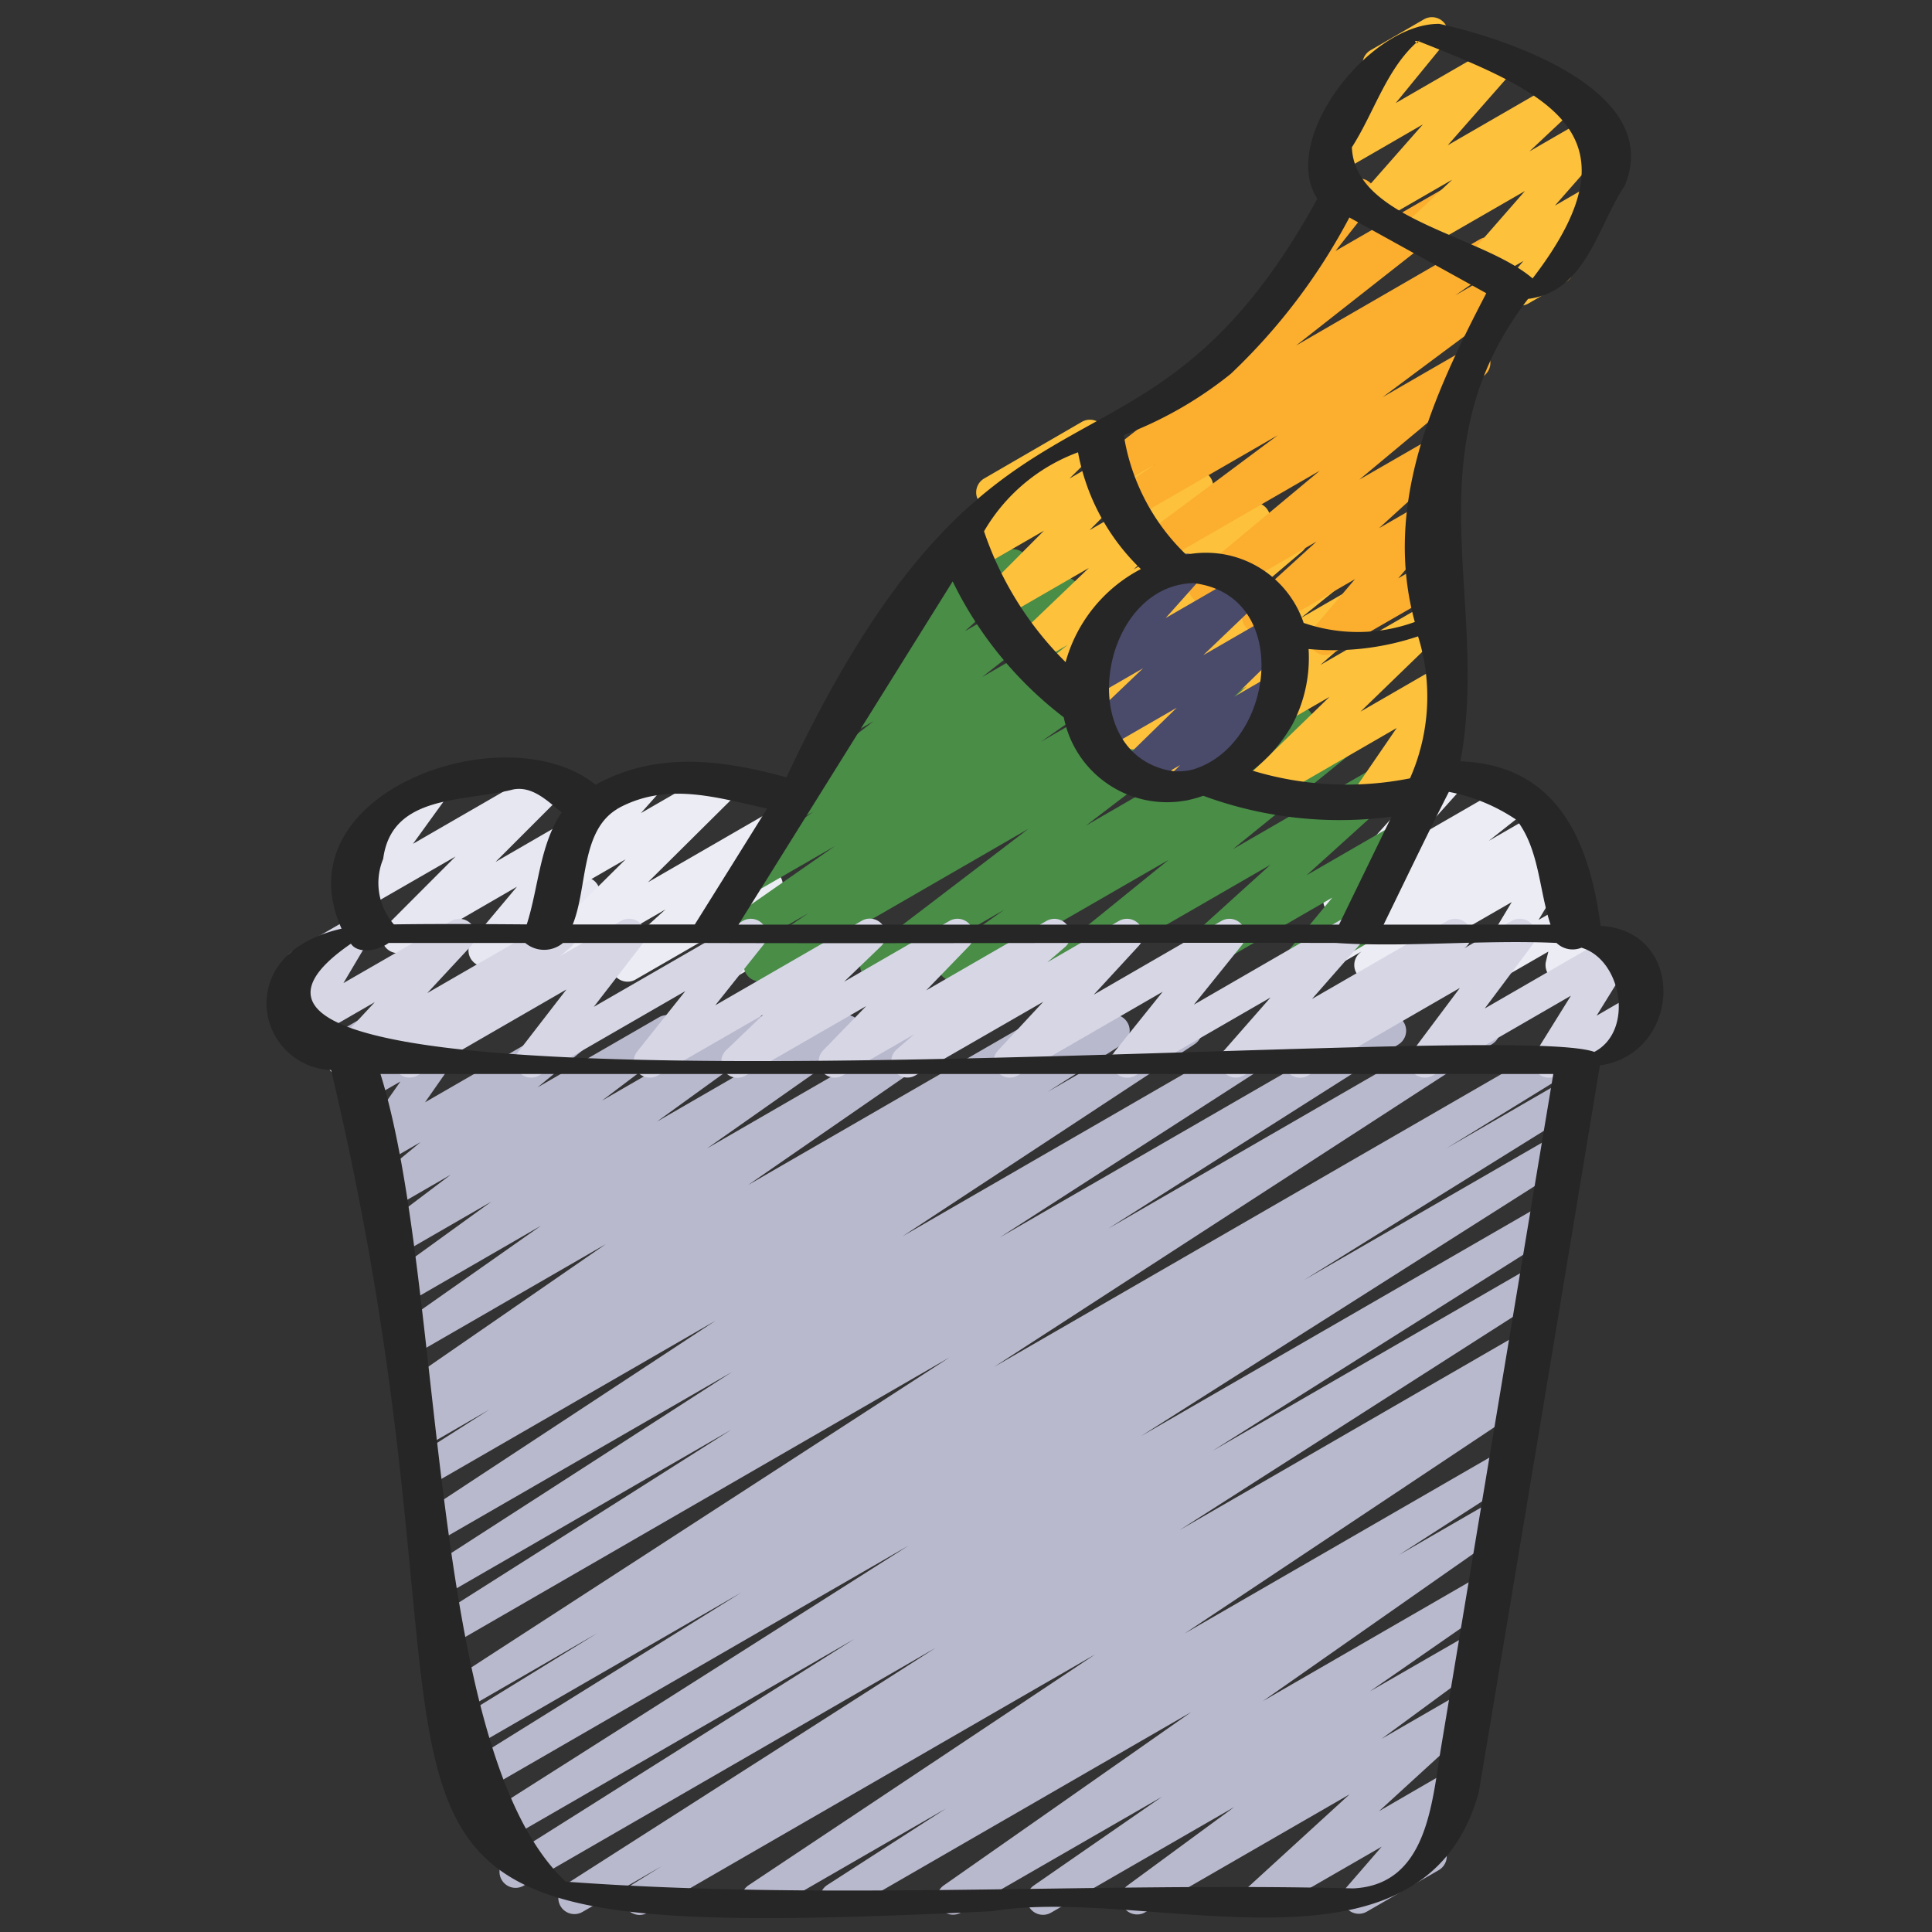 <svg id="Icons" height="512" viewBox="0 0 60 60" width="512" xmlns="http://www.w3.org/2000/svg"><rect x="0" y="0" width="60" height="60" fill="#333333" stroke="none"/><path d="m17.138 30.337a.5.5 0 0 1 -.452-.714l.314-.653-1.7.978a.5.5 0 0 1 -.634-.754l1.389-1.656-3.457 2a.5.5 0 0 1 -.6-.786l2.148-2.152-2.846 1.64a.5.5 0 0 1 -.655-.725l1.041-1.44a.509.509 0 0 1 -.472-.249.5.5 0 0 1 .183-.682l1.745-1.007a.5.5 0 0 1 .655.725l-.971 1.343 4.115-2.376a.5.5 0 0 1 .6.786l-2.151 2.152 2.61-1.509a.5.5 0 0 1 .633.754l-1.383 1.656.635-.366a.5.5 0 0 1 .7.646l-.419.882a.5.5 0 0 1 .125.917l-.9.523a.509.509 0 0 1 -.253.067z" fill="#e7e7f2"/><path d="m19.488 30.487a.5.5 0 0 1 -.336-.87l1.514-1.373-3.386 1.956a.5.5 0 0 1 -.6-.788l2.749-2.725-1.706.984a.5.5 0 0 1 -.623-.771l.783-.881a.5.5 0 0 1 -.141-.92l2.045-1.181a.5.5 0 0 1 .623.765l-.505.568 2.366-1.365a.5.5 0 0 1 .6.788l-2.749 2.726 4.091-2.361a.5.5 0 0 1 .586.8l-1.515 1.374.272-.156a.494.494 0 0 1 .6.072.5.5 0 0 1 .1.594l-.8 1.512a.477.477 0 0 1 .1.122.5.5 0 0 1 -.182.684l-.619.358a.5.5 0 0 1 -.693-.666l.5-.943-2.824 1.63a.489.489 0 0 1 -.25.067z" fill="#ececf4"/><path d="m42.559 30.47a.5.5 0 0 1 -.31-.893l.033-.026-1.475.851a.5.5 0 0 1 -.561-.825l1.415-1.118a.5.5 0 0 1 -.438-.83l2.467-2.746a.5.5 0 0 1 .191-.67l.925-.534a.5.5 0 0 1 .622.766l-1.358 1.511 2.821-1.628a.5.5 0 0 1 .56.825l-1.215.96 1.578-.91a.5.5 0 0 1 .56.825l-.128.1a.5.5 0 0 1 .557.741l-1.022 1.7.819-.469a.5.5 0 0 1 .735.551l-.142.581a.5.5 0 0 1 .045.89l-.491.283a.5.5 0 0 1 -.55-.034.5.5 0 0 1 -.185-.518l.073-.3-1.48.853a.5.5 0 0 1 -.678-.69l1.021-1.7-4.139 2.384a.5.5 0 0 1 -.25.07z" fill="#ececf4"/><path d="m23.6 30.479a.5.5 0 0 1 -.28-.915l1.79-1.207-2.449 1.413a.5.5 0 0 1 -.536-.843l3.805-2.652-2.492 1.438a.5.5 0 0 1 -.538-.841l2.363-1.666-.408.234a.5.5 0 0 1 -.558-.826l2.828-2.214-.581.335a.5.5 0 0 1 -.589-.8l2.061-1.894a.5.5 0 0 1 -.4-.8l1.46-1.949a.5.5 0 0 1 .213-.623l.537-.311a.5.5 0 0 1 .651.733l-.6.8 1.332-.769a.5.5 0 0 1 .589.8l-1.828 1.678 2.805-1.621a.5.5 0 0 1 .559.827l-2.834 2.221 3.809-2.2a.5.5 0 0 1 .538.841l-2.357 1.662 3.11-1.791a.5.5 0 0 1 .536.843l-3.808 2.653 4.7-2.711a.5.5 0 0 1 .53.847l-1.784 1.2 2.43-1.4a.5.5 0 0 1 .553.83l-5.033 3.839 6.326-3.653a.5.5 0 0 1 .539.841l-1.851 1.31 2.547-1.47a.5.5 0 0 1 .565.821l-3.56 2.882 4.741-2.737a.5.5 0 0 1 .585.8l-3.038 2.747 2.709-1.564a.5.5 0 0 1 .635.752l-1.677 2.031a.5.5 0 0 1 .167.926l-1.869 1.074a.5.5 0 0 1 -.635-.752l1.468-1.772-4.376 2.529a.5.5 0 0 1 -.585-.8l3.038-2.748-6.153 3.55a.5.5 0 0 1 -.565-.821l3.556-2.881-6.417 3.7a.5.5 0 0 1 -.539-.841l1.851-1.31-3.729 2.156a.5.5 0 0 1 -.553-.83l5.033-3.839-8.09 4.671a.494.494 0 0 1 -.247.067z" fill="#498d47"/><path d="m42.424 25.381a.5.5 0 0 1 -.412-.783l1.363-1.989-4.118 2.378a.5.5 0 0 1 -.6-.792l2.631-2.552-4.244 2.45a.5.5 0 0 1 -.578-.81l2.254-1.966-3.277 1.892a.5.5 0 0 1 -.565-.82l1.522-1.233-2.281 1.318a.5.5 0 0 1 -.659-.145.5.5 0 0 1 .086-.67l2-1.694-2.63 1.518a.5.5 0 0 1 -.559-.825l.8-.63-1.047.605a.5.5 0 0 1 -.595-.794l2.3-2.2-2.74 1.582a.5.5 0 0 1 -.6-.785l1.945-1.954-2.094 1.209a.5.5 0 0 1 -.6-.79l1.127-1.11a.522.522 0 0 1 -.47-.249.5.5 0 0 1 .183-.683l3.034-1.759a.5.5 0 0 1 .6.789l-.987.972 1.97-1.136a.5.5 0 0 1 .6.785l-1.945 1.954 3.08-1.779a.5.5 0 0 1 .6.794l-2.306 2.2 3.488-2.006a.5.5 0 0 1 .56.825l-.8.628 1.4-.81a.5.5 0 0 1 .574.815l-2 1.7 2.921-1.685a.5.5 0 0 1 .565.82l-1.52 1.227 2.282-1.317a.5.5 0 0 1 .578.81l-2.256 1.966 3.278-1.891a.5.5 0 0 1 .6.792l-2.63 2.547 2.533-1.462a.5.5 0 0 1 .662.715l-1.363 1.988.373-.215a.5.5 0 1 1 .5.865l-2.283 1.318a.49.49 0 0 1 -.25.072z" fill="#fdc13c"/><path d="m19.865 59.47a.5.5 0 0 1 -.263-.925l.951-.591-2.461 1.421a.5.5 0 0 1 -.52-.854l11.486-7.346-12.787 7.382a.5.5 0 0 1 -.517-.856l10.779-6.8-11.156 6.44a.5.5 0 0 1 -.518-.855l13.357-8.486-13.235 7.641a.5.5 0 0 1 -.514-.858l8.558-5.327-8.278 4.778a.5.5 0 0 1 -.512-.858l4.316-2.657-4 2.311a.5.5 0 0 1 -.522-.852l15.462-10.024-15.286 8.825a.5.5 0 0 1 -.518-.854l9.026-5.725-8.762 5.059a.5.5 0 0 1 -.521-.852l9.305-6-9.055 5.223a.5.5 0 0 1 -.525-.851l9.066-5.963-8.827 5.095a.5.5 0 0 1 -.519-.854l2.325-1.483-2 1.157a.5.5 0 0 1 -.518-.855l.49-.312-.151.087a.5.5 0 0 1 -.535-.844l6.329-4.37-6.079 3.509a.5.5 0 0 1 -.536-.846l4.6-3.233-4.33 2.5a.5.5 0 0 1 -.543-.838l3.333-2.411-3.04 1.755a.5.5 0 0 1 -.552-.831l2.332-1.762-2.015 1.164a.5.5 0 0 1 -.568-.819l1.646-1.356-1.313.758a.5.5 0 0 1 -.659-.72l1.344-1.919-1.035.592a.5.5 0 0 1 -.738-.539l.187-.855a.5.5 0 0 1 -.073-.9l.5-.289a.5.5 0 0 1 .739.539l-.134.612 2-1.153a.5.5 0 0 1 .659.719l-1.34 1.919 4.575-2.641a.5.5 0 0 1 .569.818l-1.649 1.359 3.775-2.179a.5.5 0 0 1 .552.831l-2.328 1.761 4.494-2.594a.5.5 0 0 1 .542.838l-3.33 2.408 5.628-3.249a.5.5 0 0 1 .537.842l-4.606 3.237 7.069-4.081a.5.5 0 0 1 .534.844l-6.327 4.373 9.036-5.216a.5.5 0 0 1 .518.855l-.505.321 2.04-1.177a.5.5 0 0 1 .519.855l-2.312 1.474 4.037-2.331a.5.5 0 0 1 .525.851l-9.064 5.963 11.807-6.817a.5.5 0 0 1 .521.853l-9.309 6 11.88-6.859a.5.5 0 0 1 .517.855l-9.024 5.726 11.4-6.584a.5.5 0 0 1 .522.853l-15.468 10.027 17.846-10.3a.5.5 0 0 1 .511.859l-4.313 2.656 3.635-2.1a.5.5 0 0 1 .514.857l-8.568 5.331 7.767-4.483a.5.5 0 0 1 .517.854l-13.349 8.477 12.48-7.2a.5.5 0 0 1 .517.856l-10.772 6.8 9.94-5.739a.5.5 0 0 1 .519.854l-11.489 7.35 10.62-6.134a.5.5 0 0 1 .514.857l-.957.594.222-.128a.5.5 0 0 1 .528.849l-10.769 7.172 9.853-5.687a.5.5 0 0 1 .52.852l-3.709 2.39 2.93-1.69a.5.5 0 0 1 .537.842l-7.7 5.392 6.771-3.909a.5.5 0 0 1 .535.844l-3.981 2.762 3.156-1.816a.5.5 0 0 1 .546.836l-3.338 2.453 2.479-1.431a.5.5 0 0 1 .587.8l-3.147 2.878 2.153-1.247a.5.5 0 0 1 .628.76l-1.2 1.386a.554.554 0 0 1 .455.25.5.5 0 0 1 -.182.683l-2.232 1.288a.5.5 0 0 1 -.628-.76l1.089-1.257-3.556 2.05a.5.5 0 0 1 -.586-.8l3.145-2.876-6.371 3.676a.5.5 0 0 1 -.542-.834l3.334-2.449-5.694 3.283a.5.5 0 0 1 -.536-.843l3.982-2.757-6.248 3.6a.5.5 0 0 1 -.537-.841l7.699-5.392-10.8 6.233a.5.5 0 0 1 -.52-.852l3.7-2.384-5.61 3.236a.5.5 0 0 1 -.528-.848l10.77-7.174-13.897 8.022a.5.5 0 0 1 -.25.07z" fill="#b9b9ce"/><path d="m40.377 33.47a.5.5 0 0 1 -.316-.887l.04-.033-1.478.852a.5.5 0 0 1 -.623-.762l1.458-1.662-4.2 2.424a.5.5 0 0 1 -.64-.746l1.49-1.856-4.5 2.6a.5.5 0 0 1 -.617-.772l1.409-1.517-3.975 2.289a.5.5 0 0 1 -.576-.811l.545-.47-2.22 1.281a.5.5 0 0 1 -.61-.78l1.336-1.374-3.741 2.154a.5.5 0 0 1 -.6-.793l1.141-1.092-3.27 1.885a.5.5 0 0 1 -.641-.744l1.494-1.876-4.54 2.62a.5.5 0 0 1 -.645-.738l1.493-1.933-4.627 2.671a.5.5 0 0 1 -.571-.815l.328-.275-1.83 1.055a.5.5 0 0 1 -.617-.772l1.366-1.471-2.13 1.23a.5.5 0 0 1 -.68-.688l.738-1.246a.5.5 0 0 1 -.5-.865l1.657-.956a.5.5 0 0 1 .679.687l-.738 1.246 3.352-1.93a.5.5 0 0 1 .616.772l-1.364 1.468 3.883-2.24a.5.5 0 0 1 .572.815l-.329.276 1.892-1.091a.5.5 0 0 1 .646.738l-1.494 1.931 4.627-2.669a.5.5 0 0 1 .641.744l-1.494 1.876 4.54-2.62a.5.5 0 0 1 .6.793l-1.138 1.094 3.27-1.887a.5.5 0 0 1 .61.78l-1.331 1.376 3.735-2.156a.5.5 0 0 1 .576.811l-.546.471 2.22-1.282a.5.5 0 0 1 .617.772l-1.4 1.519 3.965-2.291a.5.5 0 0 1 .639.746l-1.493 1.854 4.5-2.6a.5.5 0 0 1 .626.762l-1.459 1.662 4.2-2.424a.5.5 0 0 1 .567.819l-.038.031 1.474-.85a.5.5 0 0 1 .651.732l-1.489 1.987 3.9-2.253a.5.5 0 0 1 .674.7l-1.1 1.777 1.1-.638a.5.5 0 0 1 .5.866l-2.829 1.629a.5.5 0 0 1 -.674-.7l1.105-1.777-4.286 2.477a.5.5 0 0 1 -.65-.732l1.488-1.987-4.711 2.719a.493.493 0 0 1 -.25.07z" fill="#d6d6e5"/><path d="m41.16 20.343a.5.5 0 0 1 -.381-.824l1.3-1.532-2.77 1.6a.5.5 0 0 1 -.586-.8l2.159-1.966-3.218 1.858a.5.5 0 0 1 -.57-.817l3.892-3.243-4.955 2.861a.5.5 0 0 1 -.549-.834l4.2-3.129-4.576 2.641a.5.5 0 0 1 -.534-.843l1.3-.9-1.2.7a.5.5 0 0 1 -.559-.826l5.424-4.258a.51.51 0 0 1 -.433-.17.5.5 0 0 1 -.015-.636l1.911-2.441-.018-.027a.5.5 0 0 1 .184-.684l.8-.462a.5.5 0 0 1 .642.743l-1.131 1.439 3.41-1.968a.5.5 0 0 1 .558.826l-5.19 4.077 5.709-3.3a.5.5 0 0 1 .534.843l-1.3.9 1.393-.8a.5.5 0 0 1 .549.834l-4.2 3.128 2.6-1.5a.5.5 0 0 1 .57.816l-3.893 3.245 2.183-1.257a.5.5 0 0 1 .586.8l-2.159 1.966 1.266-.73a.5.5 0 0 1 .631.757l-1.3 1.53.751-.434a.5.5 0 0 1 .5.866l-3.265 1.883a.49.49 0 0 1 -.25.068z" fill="#fcae2e"/><path d="m47.22 9.49a.5.5 0 0 1 -.383-.822l.474-.563-1.134.655a.5.5 0 0 1 -.626-.76l1.807-2.067-3.081 1.776a.5.5 0 0 1 -.592-.8l1.415-1.329-2.287 1.32a.5.5 0 0 1 -.625-.763l2-2.273-2.72 1.572a.5.5 0 0 1 -.637-.75l1.82-2.219a.5.5 0 0 1 -.089-.906l1.66-.961a.5.5 0 0 1 .636.75l-1.512 1.85 2.99-1.726a.5.5 0 0 1 .625.763l-2 2.274 3.361-1.941a.5.5 0 0 1 .593.8l-1.415 1.33 1.974-1.139a.5.5 0 0 1 .626.761l-1.811 2.064.986-.57a.5.5 0 0 1 .633.755l-1.176 1.4a.474.474 0 0 1 .08.1.5.5 0 0 1 -.183.683l-1.159.669a.489.489 0 0 1 -.25.067z" fill="#fdc13c"/><path d="m36.75 24.865a.5.5 0 0 1 -.351-.856l.255-.25-1.279.738a.5.5 0 0 1 -.6-.79l1.771-1.729-2.277 1.314a.5.5 0 0 1 -.6-.794l1.831-1.745-1.518.876a.5.5 0 0 1 -.622-.767l1.23-1.371a.5.5 0 0 1 -.213-.931l2.244-1.3a.5.5 0 0 1 .622.766l-1.043 1.168 2.4-1.387a.5.5 0 0 1 .595.794l-1.827 1.746 2.121-1.224a.5.5 0 0 1 .6.79l-1.771 1.73 1.249-.721a.5.5 0 0 1 .6.789l-.938.92a.485.485 0 0 1 .2.189.5.5 0 0 1 -.183.683l-2.246 1.297a.489.489 0 0 1 -.25.065z" fill="#4a4a6b"/><g fill="#262626"><path d="m8.276 31.194a2.088 2.088 0 0 0 2.006 2.038c5.852 24.628-2.982 27.257 20.542 26.122 4.786-.815 13.371 2.567 15.1-3.69q1.893-11.287 3.762-22.576c2.536-.362 2.715-4.18.024-4.334-.352-2.636-1.342-5-4.355-5.11.926-5-1.561-9.6 2.1-14.361 1.8-.229 2.142-2.225 3-3.512 1.227-2.934-3.589-4.558-5.755-5.03-2.168-.023-4.986 3.6-3.788 5.433-5.486 9.949-9.912 3.946-16.488 17.965-2.008-.546-4.025-.816-5.928.231-2.791-2.249-9.8.245-7.888 4.471-1.195.267-2.332.991-2.332 2.353zm36.474 23.096c-.285 1.712-.429 4.245-2.723 4.356-8.129-.2-16.386.388-24.457-.21-4.346-4.056-3.739-18.653-5.754-25.082h36.423zm2.35-28.825c.707.915.694 2.176 1.053 3.25h-5.183c.67-1.372 1.339-2.775 2.026-4.123a5.65 5.65 0 0 1 2.104.873zm-10.772-1.531c-3.025-.6-2.142-5.758.735-5.824 3.093.362 2.538 5.036-.029 5.791a1.8 1.8 0 0 1 -.706.033zm3.79-1.4a4.423 4.423 0 0 0 .521-2.378 8.251 8.251 0 0 0 3.4-.394 6.263 6.263 0 0 1 -.25 4.41 10.073 10.073 0 0 1 -4.9-.241 4.746 4.746 0 0 0 1.229-1.4zm1.866-17.961c.68-1.058 1.058-2.387 1.994-3.241-.072-.088 0-.054.068-.05a.153.153 0 0 0 .041-.039c-.009.025-.018.025-.027.041 4.126 1.63 6.953 2.909 3.536 7.363-1.565-1.347-5.529-1.821-5.612-4.074zm-3.761 7.037a18.665 18.665 0 0 0 3.683-4.856l4.252 2.352c-1.649 3.167-3.213 6.585-2.22 10.21a5.163 5.163 0 0 1 -3.452.029 3.2 3.2 0 0 0 -3.648-2.119 6.565 6.565 0 0 1 -1.938-3.716 12.094 12.094 0 0 0 3.323-1.9zm-4.744 2.437a6.719 6.719 0 0 0 1.952 3.626 4.663 4.663 0 0 0 -2.338 2.89 10.411 10.411 0 0 1 -2.533-4.063 5.627 5.627 0 0 1 2.919-2.453zm-3.893 4.009a11.812 11.812 0 0 0 3.451 4.222 3.265 3.265 0 0 0 4.33 2.435 12.252 12.252 0 0 0 5.849.649l-1.631 3.353h-18.651c2.222-3.555 4.429-7.097 6.652-10.659zm-10.404 7.044.038-.013c-.068.033-.066.027-.038.013zm.052-.017c1.517-.8 3.025-.312 4.589.028q-1.12 1.8-2.246 3.6h-3.791c.47-1.15.23-2.964 1.448-3.624zm-7.334 1.59c.263-2.017 2.516-1.764 4.043-2.157.6-.112 1.07.371 1.5.713-.684 1.012-.716 2.333-1.084 3.479-1.375-.01-2.752-.02-4.126 0a1.958 1.958 0 0 1 -.333-2.035zm-1 2.637c.211.317.83.229 1.17-.026h4.242a.911.911 0 0 0 1.173 0h3.958c6.617.022 13.388-.015 20.049 0 2.125.145 4.618-.107 6.847 0a.723.723 0 0 0 .774.148c1.26.373 1.639 2.591.4 3.236-3.138-1.134-47.835 2.987-38.619-3.358z"/><path d="m44.06 1.284h-.014c-.019.015-.042.032-.068.05.022.015.05.002.082-.05z"/></g></svg>